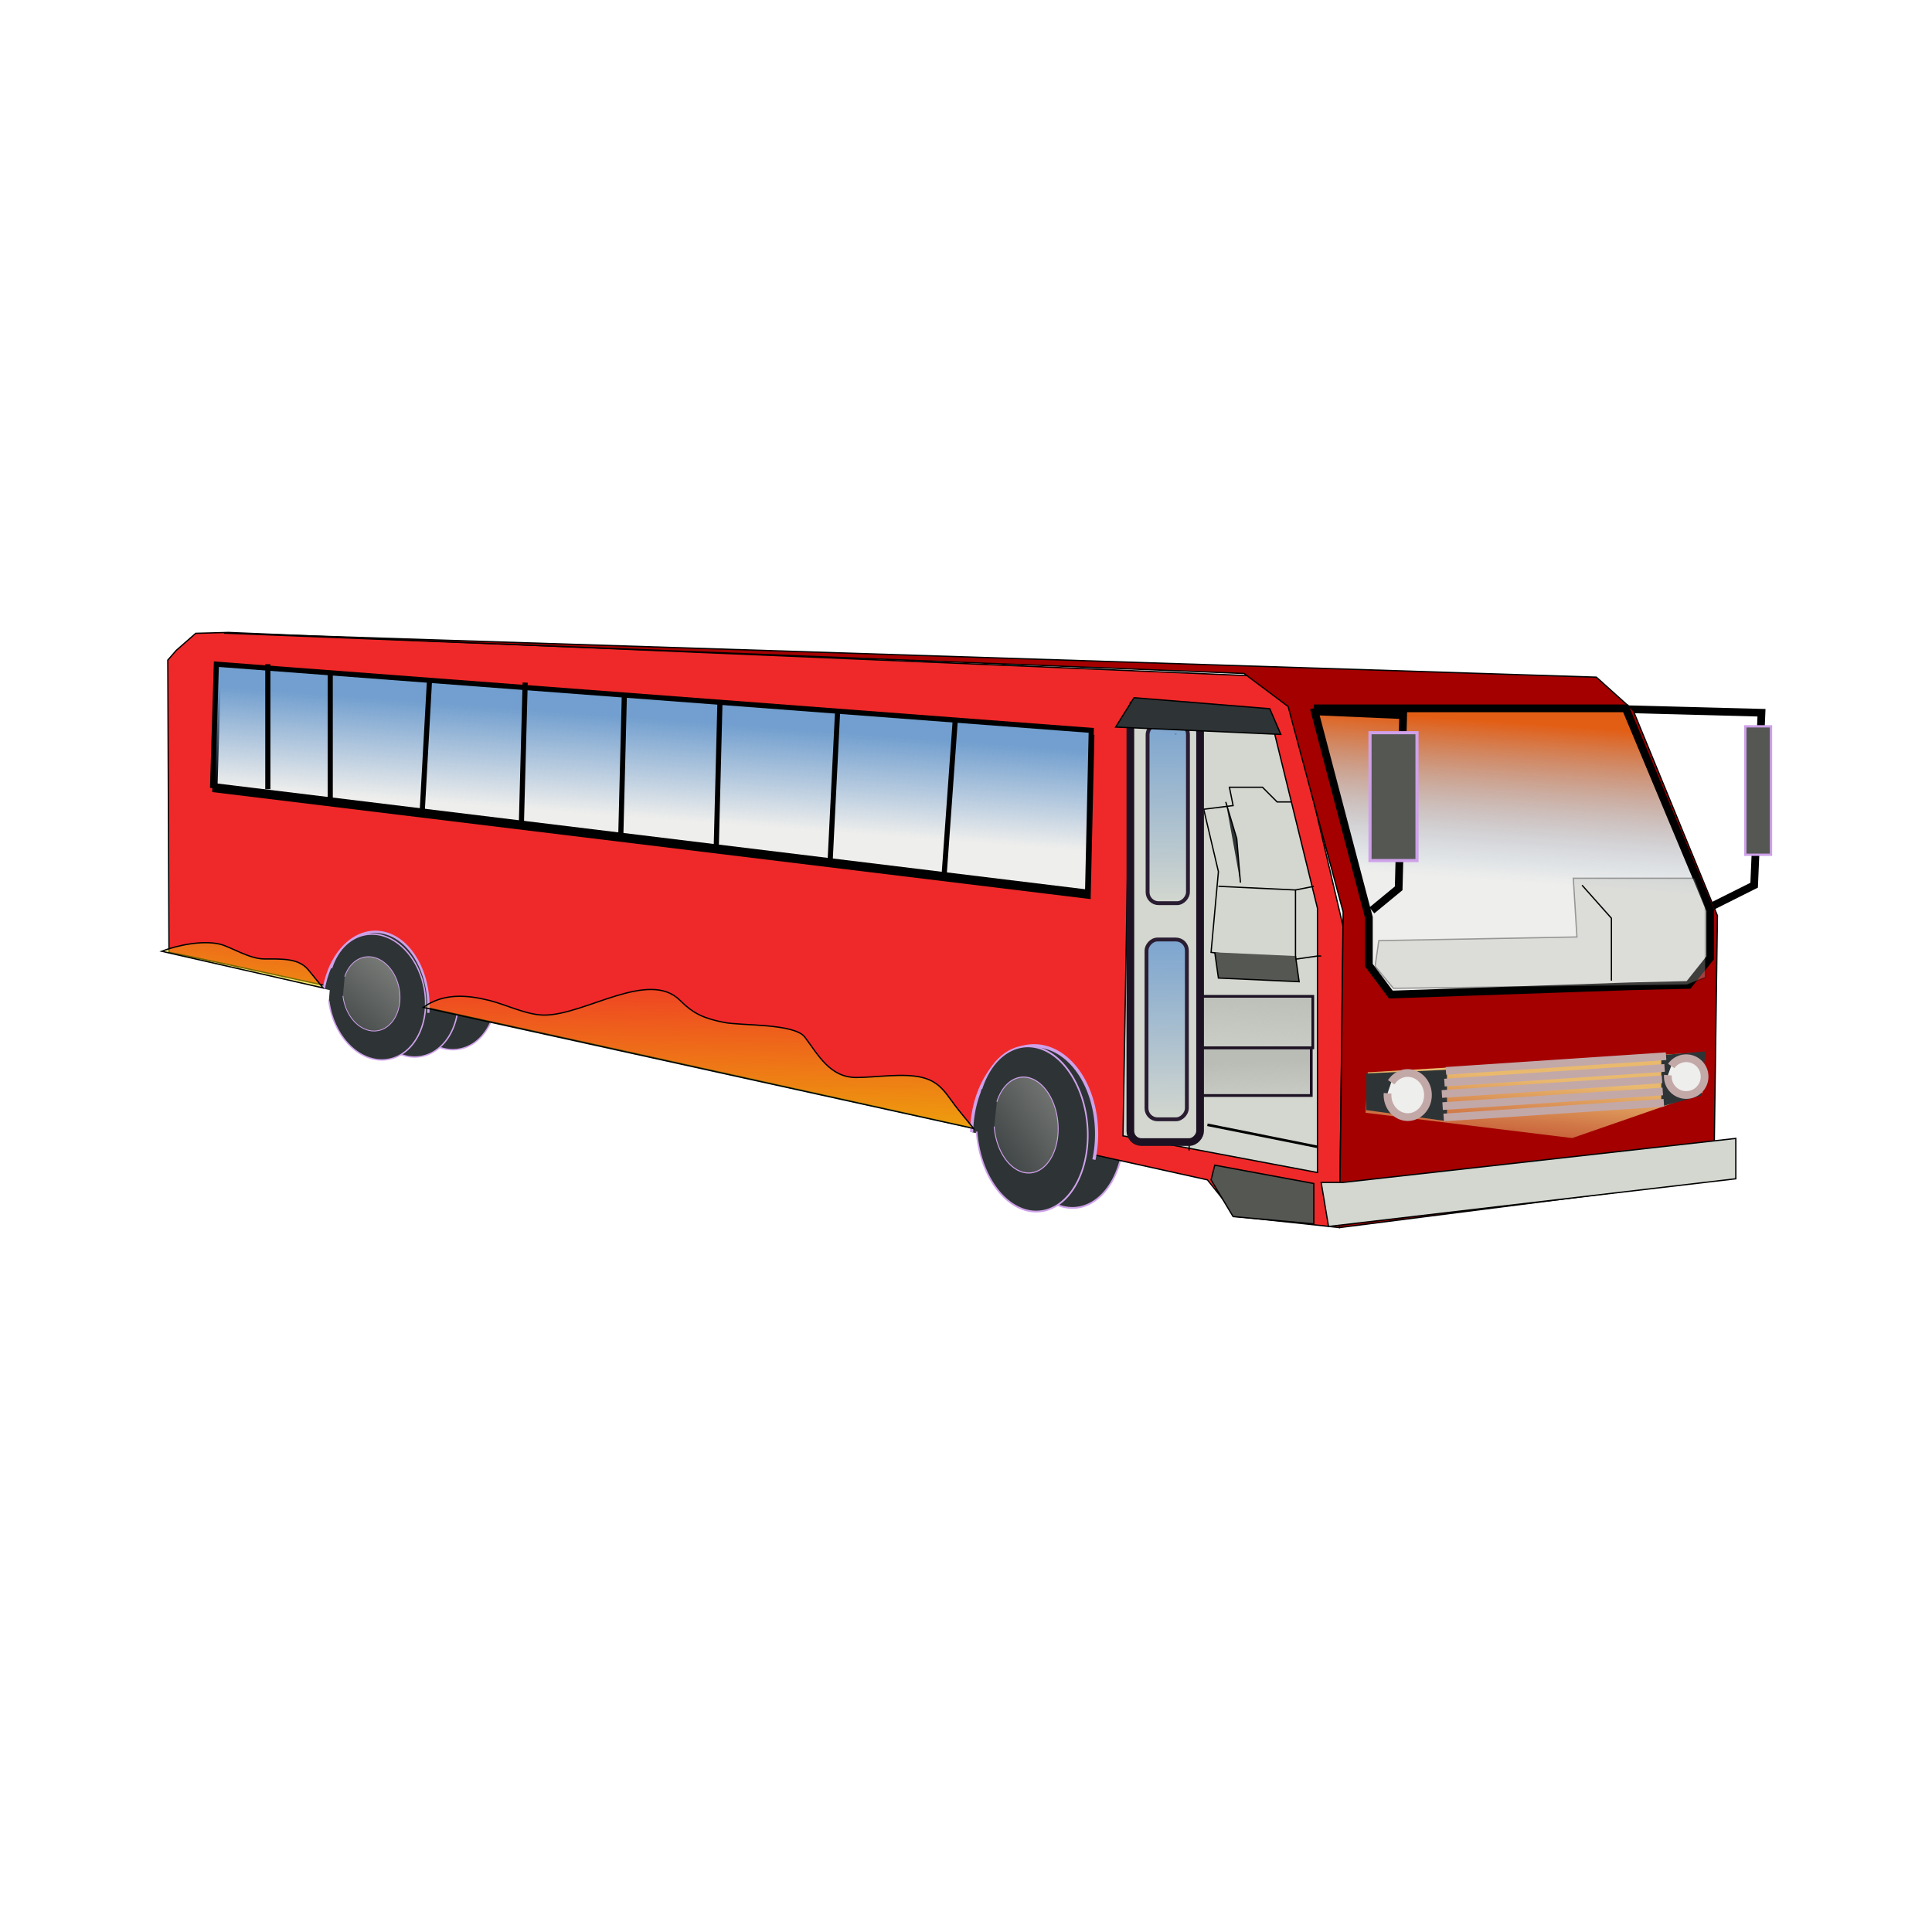 <svg:svg xmlns:dc="http://purl.org/dc/elements/1.1/" xmlns:ns1="http://sodipodi.sourceforge.net/DTD/sodipodi-0.dtd" xmlns:ns2="http://www.inkscape.org/namespaces/inkscape" xmlns:ns3="http://www.w3.org/1999/xlink" xmlns:ns5="http://creativecommons.org/ns#" xmlns:rdf="http://www.w3.org/1999/02/22-rdf-syntax-ns#" xmlns:svg="http://www.w3.org/2000/svg" height="339.349" id="svg6702" version="1.0" viewBox="-28.279 -110.972 339.349 339.349" width="339.349" ns1:docname="thilakarathna_Bus.svg" ns1:version="0.32" ns2:export-filename="/home/junior/Desktop/bus.png" ns2:export-xdpi="150" ns2:export-ydpi="150" ns2:output_extension="org.inkscape.output.svg.inkscape" ns2:version="0.46">
  <svg:defs id="defs6704">
    <svg:linearGradient gradientUnits="userSpaceOnUse" id="linearGradient9037" x1="79.27" x2="313.03" y1="-215.89" y2="-24.49" ns2:collect="always">
      <svg:stop id="stop5653" offset="0" style="stop-color:rgb(136, 138, 133)" />
      <svg:stop id="stop5655" offset="1" style="stop-color:rgb(136, 138, 133);stop-opacity:0" />
    </svg:linearGradient>
    <svg:linearGradient gradientUnits="userSpaceOnUse" id="linearGradient9035" x1="60.144" x2="297.02" y1="-212.17" y2="-71.169" ns2:collect="always">
      <svg:stop id="stop5643" offset="0" style="stop-color:rgb(136, 138, 133)" />
      <svg:stop id="stop5645" offset="1" style="stop-color:rgb(136, 138, 133);stop-opacity:0" />
    </svg:linearGradient>
    <svg:linearGradient id="linearGradient6663" ns2:collect="always">
      <svg:stop id="stop6665" offset="0" style="stop-color:rgb(114, 159, 207)" />
      <svg:stop id="stop6667" offset="1" style="stop-color:rgb(114, 159, 207);stop-opacity:0" />
    </svg:linearGradient>
    <svg:linearGradient gradientUnits="userSpaceOnUse" id="linearGradient9025" x1="1311.4" x2="1317.1" y1="-154.5" y2="-77.352" ns2:collect="always" ns3:href="#linearGradient6663" />
    <svg:linearGradient gradientTransform="matrix(-.226 0 0 .226 189.22 179.18)" gradientUnits="userSpaceOnUse" id="linearGradient2523" x1="-282.86" x2="-274.39" y1="-293.35" y2="-200.16" ns2:collect="always">
      <svg:stop id="stop6608" offset="0" style="stop-color:rgb(233, 185, 110)" />
      <svg:stop id="stop6610" offset="1" style="stop-color:rgb(233, 185, 110);stop-opacity:0" />
    </svg:linearGradient>
    <svg:linearGradient gradientTransform="matrix(-.226 0 0 .226 189.22 179.18)" gradientUnits="userSpaceOnUse" id="linearGradient2527" x1="748.57" x2="731.43" y1="-296.21" y2="-464.78" ns2:collect="always">
      <svg:stop id="stop7539" offset="0" style="stop-color:rgb(237, 212, 0)" />
      <svg:stop id="stop7541" offset="1" style="stop-color:rgb(237, 212, 0);stop-opacity:0" />
    </svg:linearGradient>
    <svg:linearGradient gradientTransform="matrix(-.226 0 0 .226 189.22 179.18)" gradientUnits="userSpaceOnUse" id="linearGradient2530" x1="414.29" x2="411.43" y1="-196.21" y2="-396.21" ns2:collect="always">
      <svg:stop id="stop7531" offset="0" style="stop-color:rgb(237, 212, 0)" />
      <svg:stop id="stop7533" offset="1" style="stop-color:rgb(237, 212, 0);stop-opacity:0" />
    </svg:linearGradient>
    <svg:linearGradient gradientTransform="matrix(-.226 0 0 .226 189.22 179.18)" gradientUnits="userSpaceOnUse" id="linearGradient2540" x1="-265.71" x2="-257.14" y1="-570.49" y2="-447.64" ns2:collect="always">
      <svg:stop id="stop7594" offset="0" style="stop-color:rgb(226, 94, 21)" />
      <svg:stop id="stop7596" offset="1" style="stop-color:rgb(114, 159, 207);stop-opacity:0" />
    </svg:linearGradient>
    <svg:linearGradient gradientTransform="matrix(.226 0 0 .226 -189.92 216.24)" gradientUnits="userSpaceOnUse" id="linearGradient2544" x1="14.286" x2="14.857" y1="-581.92" y2="-426.74" ns2:collect="always" ns3:href="#linearGradient6663" />
    <svg:linearGradient gradientTransform="matrix(.226 0 0 .226 -190.12 178.28)" gradientUnits="userSpaceOnUse" id="linearGradient2547" x1="14.286" x2="14.857" y1="-581.92" y2="-426.74" ns2:collect="always" ns3:href="#linearGradient6663" />
    <svg:linearGradient gradientTransform="matrix(.207 0 0 .226 -189.76 179.36)" gradientUnits="userSpaceOnUse" id="linearGradient2566" x1="-62.857" x2="-57.143" y1="-367.64" y2="-287.64" ns2:collect="always">
      <svg:stop id="stop6657" offset="0" style="stop-color:rgb(186, 189, 182)" />
      <svg:stop id="stop6659" offset="1" style="stop-color:rgb(186, 189, 182);stop-opacity:0" />
    </svg:linearGradient>
    <svg:linearGradient gradientTransform="matrix(.212 0 0 .226 -188.99 179.3)" gradientUnits="userSpaceOnUse" id="linearGradient2569" x1="-57.143" x2="-58.571" y1="-307.64" y2="-257.96" ns2:collect="always">
      <svg:stop id="stop6649" offset="0" style="stop-color:rgb(186, 189, 182)" />
      <svg:stop id="stop6651" offset="1" style="stop-color:rgb(186, 189, 182);stop-opacity:0" />
    </svg:linearGradient>
  </svg:defs>
  <ns1:namedview bordercolor="#666666" borderopacity="1.0" gridtolerance="10000" guidetolerance="10" id="base" objecttolerance="10" pagecolor="#ffffff" showgrid="false" ns2:current-layer="layer1" ns2:cx="375" ns2:cy="340.56459" ns2:document-units="px" ns2:pageopacity="0.0" ns2:pageshadow="2" ns2:window-height="722" ns2:window-width="642" ns2:window-x="314" ns2:window-y="99" ns2:zoom="0.7" />
  <svg:g id="layer1" transform="translate(-9.929 -34.144)" ns2:groupmode="layer" ns2:label="Layer 1">
    <svg:path d="m248.37-145.75a62.857 82.857 0 1 1 -11.4 -41.29" id="path8861" style="stroke:#cea1e9;stroke-width:1.805;fill:#2e3436" transform="matrix(-.153 .026 .022 .174 200.76 140.2)" ns1:cx="185.71428" ns1:cy="-139.06639" ns1:end="11.948938" ns1:open="true" ns1:rx="62.857143" ns1:ry="82.85714" ns1:start="6.2024828" ns1:type="arc" />
    <svg:path d="m248.37-145.75a62.857 82.857 0 1 1 -11.4 -41.29" id="path8863" style="stroke:#cea1e9;stroke-width:1.805;fill:#2e3436" transform="matrix(-.132 .025 .025 .132 88.31 110.21)" ns1:cx="185.71428" ns1:cy="-139.06639" ns1:end="11.948938" ns1:open="true" ns1:rx="62.857143" ns1:ry="82.85714" ns1:start="6.2024828" ns1:type="arc" />
    <svg:path d="m248.37-145.75a62.857 82.857 0 1 1 -11.4 -41.29" id="path8865" style="stroke:#cea1e9;stroke-width:1.805;fill:#2e3436" transform="matrix(-.132 .025 .025 .132 81.607 111.5)" ns1:cx="185.71428" ns1:cy="-139.06639" ns1:end="11.948938" ns1:open="true" ns1:rx="62.857143" ns1:ry="82.85714" ns1:start="6.2024828" ns1:type="arc" />
    <svg:path d="m193.73 130.41c-186.27-41.249-182.4-39.96-182.4-39.96l-0.206-51.334 1.486-1.707 3.419-2.996 5.735-0.156 12.366 0.524 24.734 1.047 49.466 2.095 49.47 2.094 24.73 1.048 12.37 0.523 6.18 0.262 7.47 5.74 1.29 5.479 2.58 10.956 2.58 10.957 2.57 10.957-0.64 52.851-9.02-0.97-9.03-0.96-2.57-3.23-2.58-3.22z" id="path8867" style="fill-rule:evenodd;stroke:#000000;stroke-width:.226px;fill:#ef2929" ns1:nodetypes="ccccccccccccccccccccccc" />
    <svg:path d="m-299.24-316.13a48.571 68.571 0 1 1 -95.04 21.32" id="path8869" style="stroke:#cea1e9;stroke-width:2.472;fill:#2e3436" transform="matrix(.226 0 0 -.226 241.42 55.406)" ns1:cx="-345.71429" ns1:cy="-296.20926" ns1:end="9.4044377" ns1:open="true" ns1:rx="48.57143" ns1:ry="68.571426" ns1:start="5.9884552" ns1:type="arc" />
    <svg:path d="m-297.3-301.74a48.571 68.571 0 0 1 -95.56 22.03" id="path8871" style="stroke:#cea1e9;stroke-width:2.125;fill:#2e3436" transform="matrix(.192 0 0 -.192 113.96 43.141)" ns1:cx="-345.71429" ns1:cy="-296.20926" ns1:end="9.1818503" ns1:open="true" ns1:rx="48.57143" ns1:ry="68.571426" ns1:start="6.2024828" ns1:type="arc" />
    <svg:path d="m180.19 46.623l-1.29 76.057 34.16 6.44v-46.404l-8.38-34.159-24.49-1.934z" id="path8873" style="fill-rule:evenodd;stroke:#000000;stroke-width:.226px;fill:#d3d7cf" />
    <svg:path d="m266.56 47.719l24.49 0.645-1.29 30.292-7.73 3.867" id="path8875" style="stroke:#000000;stroke-width:1.353;fill:none" />
    <svg:rect height="22.558" id="rect8877" rx="0" ry="1.933" style="stroke:#cea1e9;stroke-width:.407;fill:#555753" transform="scale(-1,1)" width="4.512" x="-292.72" y="50.748" />
    <svg:path d="m191.79 47.268l-1.28 77.982" id="path8879" style="stroke:#000000;stroke-width:.226px;fill:none" />
    <svg:path d="m209.2 92.384l-14.83-1.934 1.29-14.179-2.58-10.957 5.16-0.644-0.65-3.223h5.81l2.57 2.578h2.58" id="path8881" style="stroke:#000000;stroke-width:.226px;fill:none" />
    <svg:path d="m209.2 91.739v-12.245l-13.54-0.645" id="path8883" style="stroke:#000000;stroke-width:.226px;fill:none" />
    <svg:path d="m209.84 79.494z" id="path8885" style="stroke:#000000;stroke-width:.226px;fill:none" />
    <svg:path d="m209.2 91.739z" id="path8887" style="stroke:#000000;stroke-width:.226px;fill:none" />
    <svg:path d="m208.55 91.739l4.51-0.644h0.65" id="path8889" style="stroke:#000000;stroke-width:.226px;fill:none" />
    <svg:path d="m209.2 79.494l3.22-0.645" id="path8891" style="fill-rule:evenodd;stroke:#000000;stroke-width:.226px;fill:#2e3436" />
    <svg:path d="m199.53 78.204l-0.65-7.734-1.93-6.445" id="path8893" style="fill-rule:evenodd;stroke:#000000;stroke-width:.226px;fill:#2e3436" />
    <svg:path d="m195.02 90.45l0.64 4.512 14.18 0.644-0.64-4.511" id="path8895" style="fill-rule:evenodd;stroke:#000000;stroke-width:.226px;fill:#555753" />
    <svg:path d="m248.37-145.75a62.857 82.857 0 1 1 -11.4 -41.29" id="path8897" style="stroke:#cea1e9;stroke-width:1.805;fill:#2e3436" transform="matrix(-.132 .025 .025 .132 75.842 112.01)" ns1:cx="185.71428" ns1:cy="-139.06639" ns1:end="11.948938" ns1:open="true" ns1:rx="62.857143" ns1:ry="82.85714" ns1:start="6.2024828" ns1:type="arc" />
    <svg:rect height="8.394" id="rect8899" style="stroke:#1c1223;stroke-width:.482;fill:url(#linearGradient2569)" transform="scale(-1,1)" width="21.171" x="-211.97" y="107.2" />
    <svg:rect height="9.044" id="rect8901" ry="0" style="stroke:#1c1223;stroke-width:.477;fill:url(#linearGradient2566)" transform="scale(-1,1)" width="21.289" x="-212.24" y="98.174" />
    <svg:path d="m173.43 52.231l-0.65 28.358-153.39-18.691 0.642-21.269 153.4 11.602z" id="path8903" style="fill-rule:evenodd;stroke:#000000;stroke-width:.902;fill:#eeeeec" />
    <svg:rect height="76.697" id="rect8905" ry="1.933" style="stroke:#1c1223;stroke-width:1.353;fill:#d3d7cf" transform="scale(-1,1)" width="12.246" x="-192.44" y="47.075" />
    <svg:path d="m216.93 138.79l0.64-55.429-9.66-36.093-7.74-5.801-179.17-7.089 241.05 7.734 6.44 5.8 14.82 36.093-0.64 46.405-65.74 8.38z" id="path8907" style="fill-rule:evenodd;stroke:#000000;stroke-width:.226px;fill:#a40000" ns1:nodetypes="cccccccccc" />
    <svg:path d="m217.57 130.86l68.97-7.73v7.09l-71.54 8.38-1.29-7.74h3.86z" id="path8909" style="fill-rule:evenodd;stroke:#000000;stroke-width:.226px;fill:#d3d7cf" />
    <svg:path d="m248.37-145.75a62.857 82.857 0 1 1 -11.4 -41.29" id="path8911" style="stroke:#cea1e9;stroke-width:1.805;fill:#2e3436" transform="matrix(-.153 .026 .022 .174 194.4 140.84)" ns1:cx="185.71428" ns1:cy="-139.06639" ns1:end="11.948938" ns1:open="true" ns1:rx="62.857143" ns1:ry="82.85714" ns1:start="6.2024828" ns1:type="arc" />
    <svg:g id="g8913" style="fill:url(#linearGradient9025)" transform="matrix(-.226 0 0 .226 397.39 84.697)">
      <svg:path d="m991.43-147.07l2.86 125.72 680.01-82.86-2.9-94.29-679.97 51.43z" id="path8915" style="fill-rule:evenodd;stroke:#000000;stroke-width:4;fill:url(#linearGradient9025)" />
      <svg:path d="m1097.1-155.64l8.6 120" id="path8917" style="fill-rule:evenodd;stroke:#000000;stroke-width:4;fill:url(#linearGradient9025)" />
      <svg:path d="m1188.6-161.35l5.7 114.28" id="path8919" style="fill-rule:evenodd;stroke:#000000;stroke-width:4;fill:url(#linearGradient9025)" />
      <svg:path d="m1280-169.92l2.9 114.28" id="path8921" style="fill-rule:evenodd;stroke:#000000;stroke-width:4;fill:url(#linearGradient9025)" />
      <svg:path d="m1354.3-175.64l2.8 111.43" id="path8923" style="fill-rule:evenodd;stroke:#000000;stroke-width:4;fill:url(#linearGradient9025)" />
      <svg:path d="m1431.4-184.21l2.9 108.57" id="path8925" style="fill-rule:evenodd;stroke:#000000;stroke-width:4;fill:url(#linearGradient9025)" />
      <svg:path d="m1505.7-187.07l5.7 102.86" id="path8927" style="fill-rule:evenodd;stroke:#000000;stroke-width:4;fill:url(#linearGradient9025)" />
      <svg:path d="m1582.9-192.78v102.86" id="path8929" style="fill-rule:evenodd;stroke:#000000;stroke-width:4;fill:url(#linearGradient9025)" />
      <svg:path d="m1631.4-198.5v97.15" id="path8931" style="fill-rule:evenodd;stroke:#000000;stroke-width:4;fill:url(#linearGradient9025)" />
    </svg:g>
    <svg:path d="m188.31 52.102c-0.21 0-0.43 0 0 0z" id="path8933" style="stroke:#000000;stroke-width:.226px;fill:none" />
    <svg:rect height="31.581" id="rect8935" ry="1.933" style="stroke:#2a1d32;stroke-width:.678;fill:url(#linearGradient2547)" transform="scale(-1,1)" width="7.09" x="-190.31" y="50.233" />
    <svg:rect height="31.581" id="rect8937" ry="1.933" style="stroke:#2a1d32;stroke-width:.678;fill:url(#linearGradient2544)" transform="scale(-1,1)" width="7.09" x="-190.12" y="88.194" />
    <svg:path d="m212.42 47.912l9.67 36.738v8.378l3.86 5.156 14.02-0.483 14.02-0.483 14.02-0.484 10.23-0.242 3.79-4.753v-3.867-4.511l-14.83-35.449h-54.78z" id="path8939" style="fill-rule:evenodd;stroke:#000000;stroke-width:.226px;fill:#eeeeec" ns1:nodetypes="ccccccccccccc" />
    <svg:path d="m212.42 47.59l9.67 36.737v8.379l3.86 5.156 14.02-0.483 14.02-0.484 14.02-0.483 10.23-0.242 3.79-4.753v-3.867-4.512l-14.83-35.448h-54.78z" id="path8941" style="fill-rule:evenodd;stroke:#000000;stroke-width:1.353;fill:url(#linearGradient2540)" ns1:nodetypes="ccccccccccccc" />
    <svg:path d="m279.25 77.431l1.94 5.156v12.246l-3.22 1.289-51.57 0.644-3.22-3.867 0.65-4.511 34.8-0.645-0.64-10.312h21.26z" id="path8943" style="opacity:.337;fill-rule:evenodd;stroke:#000000;stroke-width:.226px;fill:#babdb6" ns1:nodetypes="cccccccccc" />
    <svg:path d="m259.53 78.656l5.16 5.8v10.957" id="path8945" style="stroke:#000000;stroke-width:.226px;fill:none" />
    <svg:g id="g8947" transform="matrix(-.226 0 0 .226 189.22 179.63)">
      <svg:path d="m-106.01-581.79l-66.07 2.86 3.48 134.55 20.86 17.18" id="path8949" style="stroke:#000000;stroke-width:6;fill:none" />
      <svg:rect height="99.374" id="rect8951" rx="0" ry="8.518" style="stroke:#cea1e9;stroke-width:2.431;fill:#555753" width="36.517" x="-182.83" y="-565.32" />
    </svg:g>
    <svg:path d="m248.37-145.75a62.857 82.857 0 1 1 -11.4 -41.29" id="path8953" style="stroke:#cea1e9;stroke-width:1.805;fill:url(#linearGradient9035)" transform="matrix(-.088 .015 .013 .101 180.03 132.04)" ns1:cx="185.71428" ns1:cy="-139.06639" ns1:end="11.948938" ns1:open="true" ns1:rx="62.857143" ns1:ry="82.85714" ns1:start="6.2024828" ns1:type="arc" />
    <svg:path d="m248.37-145.75a62.857 82.857 0 1 1 -11.4 -41.29" id="path8955" style="stroke:#cea1e9;stroke-width:1.805;fill:url(#linearGradient9037)" transform="matrix(-.078 .014 .014 .078 63.3 105.99)" ns1:cx="185.71428" ns1:cy="-139.06639" ns1:end="11.948938" ns1:open="true" ns1:rx="62.857143" ns1:ry="82.85714" ns1:start="6.2024828" ns1:type="arc" />
    <svg:path d="m152.67 121.39l-96.675-21.27c3.513-2.549 7.695-2.203 11.602-1.227 2.957 0.74 6.59 2.577 9.667 2.577 7.136 0 18.329-8.095 23.846-2.577 2.37 2.367 4.19 3.157 7.74 3.867 2.98 0.6 12.34 0.14 14.17 2.58 2.34 3.11 4.4 7.09 9.03 7.09 3.44 0 8.29-0.83 11.6 0 3.42 0.85 4.29 3.16 6.44 5.8 0.86 1.05 1.72 2.1 2.58 3.16z" id="path8957" style="fill-rule:evenodd;stroke:#000000;stroke-width:.226px;fill:url(#linearGradient2530)" />
    <svg:path d="m38.4 96.702l-28.358-6.445c2.747-1.044 7.214-1.999 10.312-1.225 1.844 0.461 5.076 2.578 7.734 2.578 3.152 0 6.035-0.147 7.734 1.934 0.86 1.053 1.719 2.105 2.578 3.158z" id="path8959" style="fill-rule:evenodd;stroke:#000000;stroke-width:.226px;fill:url(#linearGradient2527)" />
    <svg:path d="m156.35 151.55v0z" id="path8961" style="fill-rule:evenodd;stroke:#000000;stroke-width:.226px;fill:#eeeeec" />
    <svg:path d="m221.51 118.63l36.28 4.44 22.93-7.95-0.91-7.06-57.92 3.46-0.38 7.11z" id="path8963" style="fill-rule:evenodd;stroke-width:0pt;fill:url(#linearGradient2523)" ns1:nodetypes="cccccc" />
    <svg:path d="m221.63 111.72l14.18-0.65v9.03l-14.18-1.94v-6.44z" id="path8965" style="fill-rule:evenodd;stroke-width:0pt;fill:#2e3436" />
    <svg:path d="m281.19 107.85l-0.65 7.74-7.09 1.93v-9.02l7.74-0.65z" id="path8967" style="fill-rule:evenodd;stroke-width:0pt;fill:#2e3436" />
    <svg:path d="m274.03 110.75l-38.67 2.58" id="path8969" style="stroke:#c3a8a8;stroke-width:1.353;fill:none" />
    <svg:path d="m274.29 108.69l-38.67 2.58" id="path8971" style="stroke:#c3a8a8;stroke-width:1.353;fill:none" />
    <svg:path d="m273.58 112.75l-38.67 2.58" id="path8973" style="stroke:#c3a8a8;stroke-width:1.353;fill:none" />
    <svg:path d="m273.71 114.88l-38.67 2.58" id="path8975" style="stroke:#c3a8a8;stroke-width:1.353;fill:none" />
    <svg:path d="m273.9 116.88l-38.67 2.57" id="path8977" style="stroke:#c3a8a8;stroke-width:1.353;fill:none" />
    <svg:path d="m954.23-169.02a15.714 17.143 0 1 1 -2.85 -8.54" id="path8979" style="stroke:#c3a8a8;stroke-width:6;fill:#eeeeec" transform="matrix(-.226 0 0 .226 441.03 153.4)" ns1:cx="938.57141" ns1:cy="-167.63782" ns1:end="11.948938" ns1:open="true" ns1:rx="15.714286" ns1:ry="17.142857" ns1:start="6.2024828" ns1:type="arc" />
    <svg:path d="m951.38-197.36a14.286 14.286 0 1 1 -2.59 -7.12" id="path8981" style="stroke:#c3a8a8;stroke-width:6;fill:#eeeeec" transform="matrix(-.226 0 0 .226 489.62 156.62)" ns1:cx="937.14288" ns1:cy="-196.20924" ns1:end="11.948938" ns1:open="true" ns1:rx="14.285714" ns1:ry="14.285714" ns1:start="6.2024828" ns1:type="arc" />
    <svg:path d="m204.68 47.655l-23.84-1.934-3.23 5.156 29.01 1.289-1.94-4.511z" id="path8983" style="fill-rule:evenodd;stroke:#000000;stroke-width:.226px;fill:#2e3436" />
    <svg:path d="m212.42 138.14v-7.09l-17.4-3.22-0.65 2.58 3.87 6.45 14.18 1.28z" id="path8985" style="fill-rule:evenodd;stroke:#000000;stroke-width:.226px;fill:#555753" />
    <svg:path d="m193.73 120.74l19.33 3.87" id="path8987" style="stroke:#000000;stroke-width:.451;fill:none" />
  </svg:g>
</svg:svg>